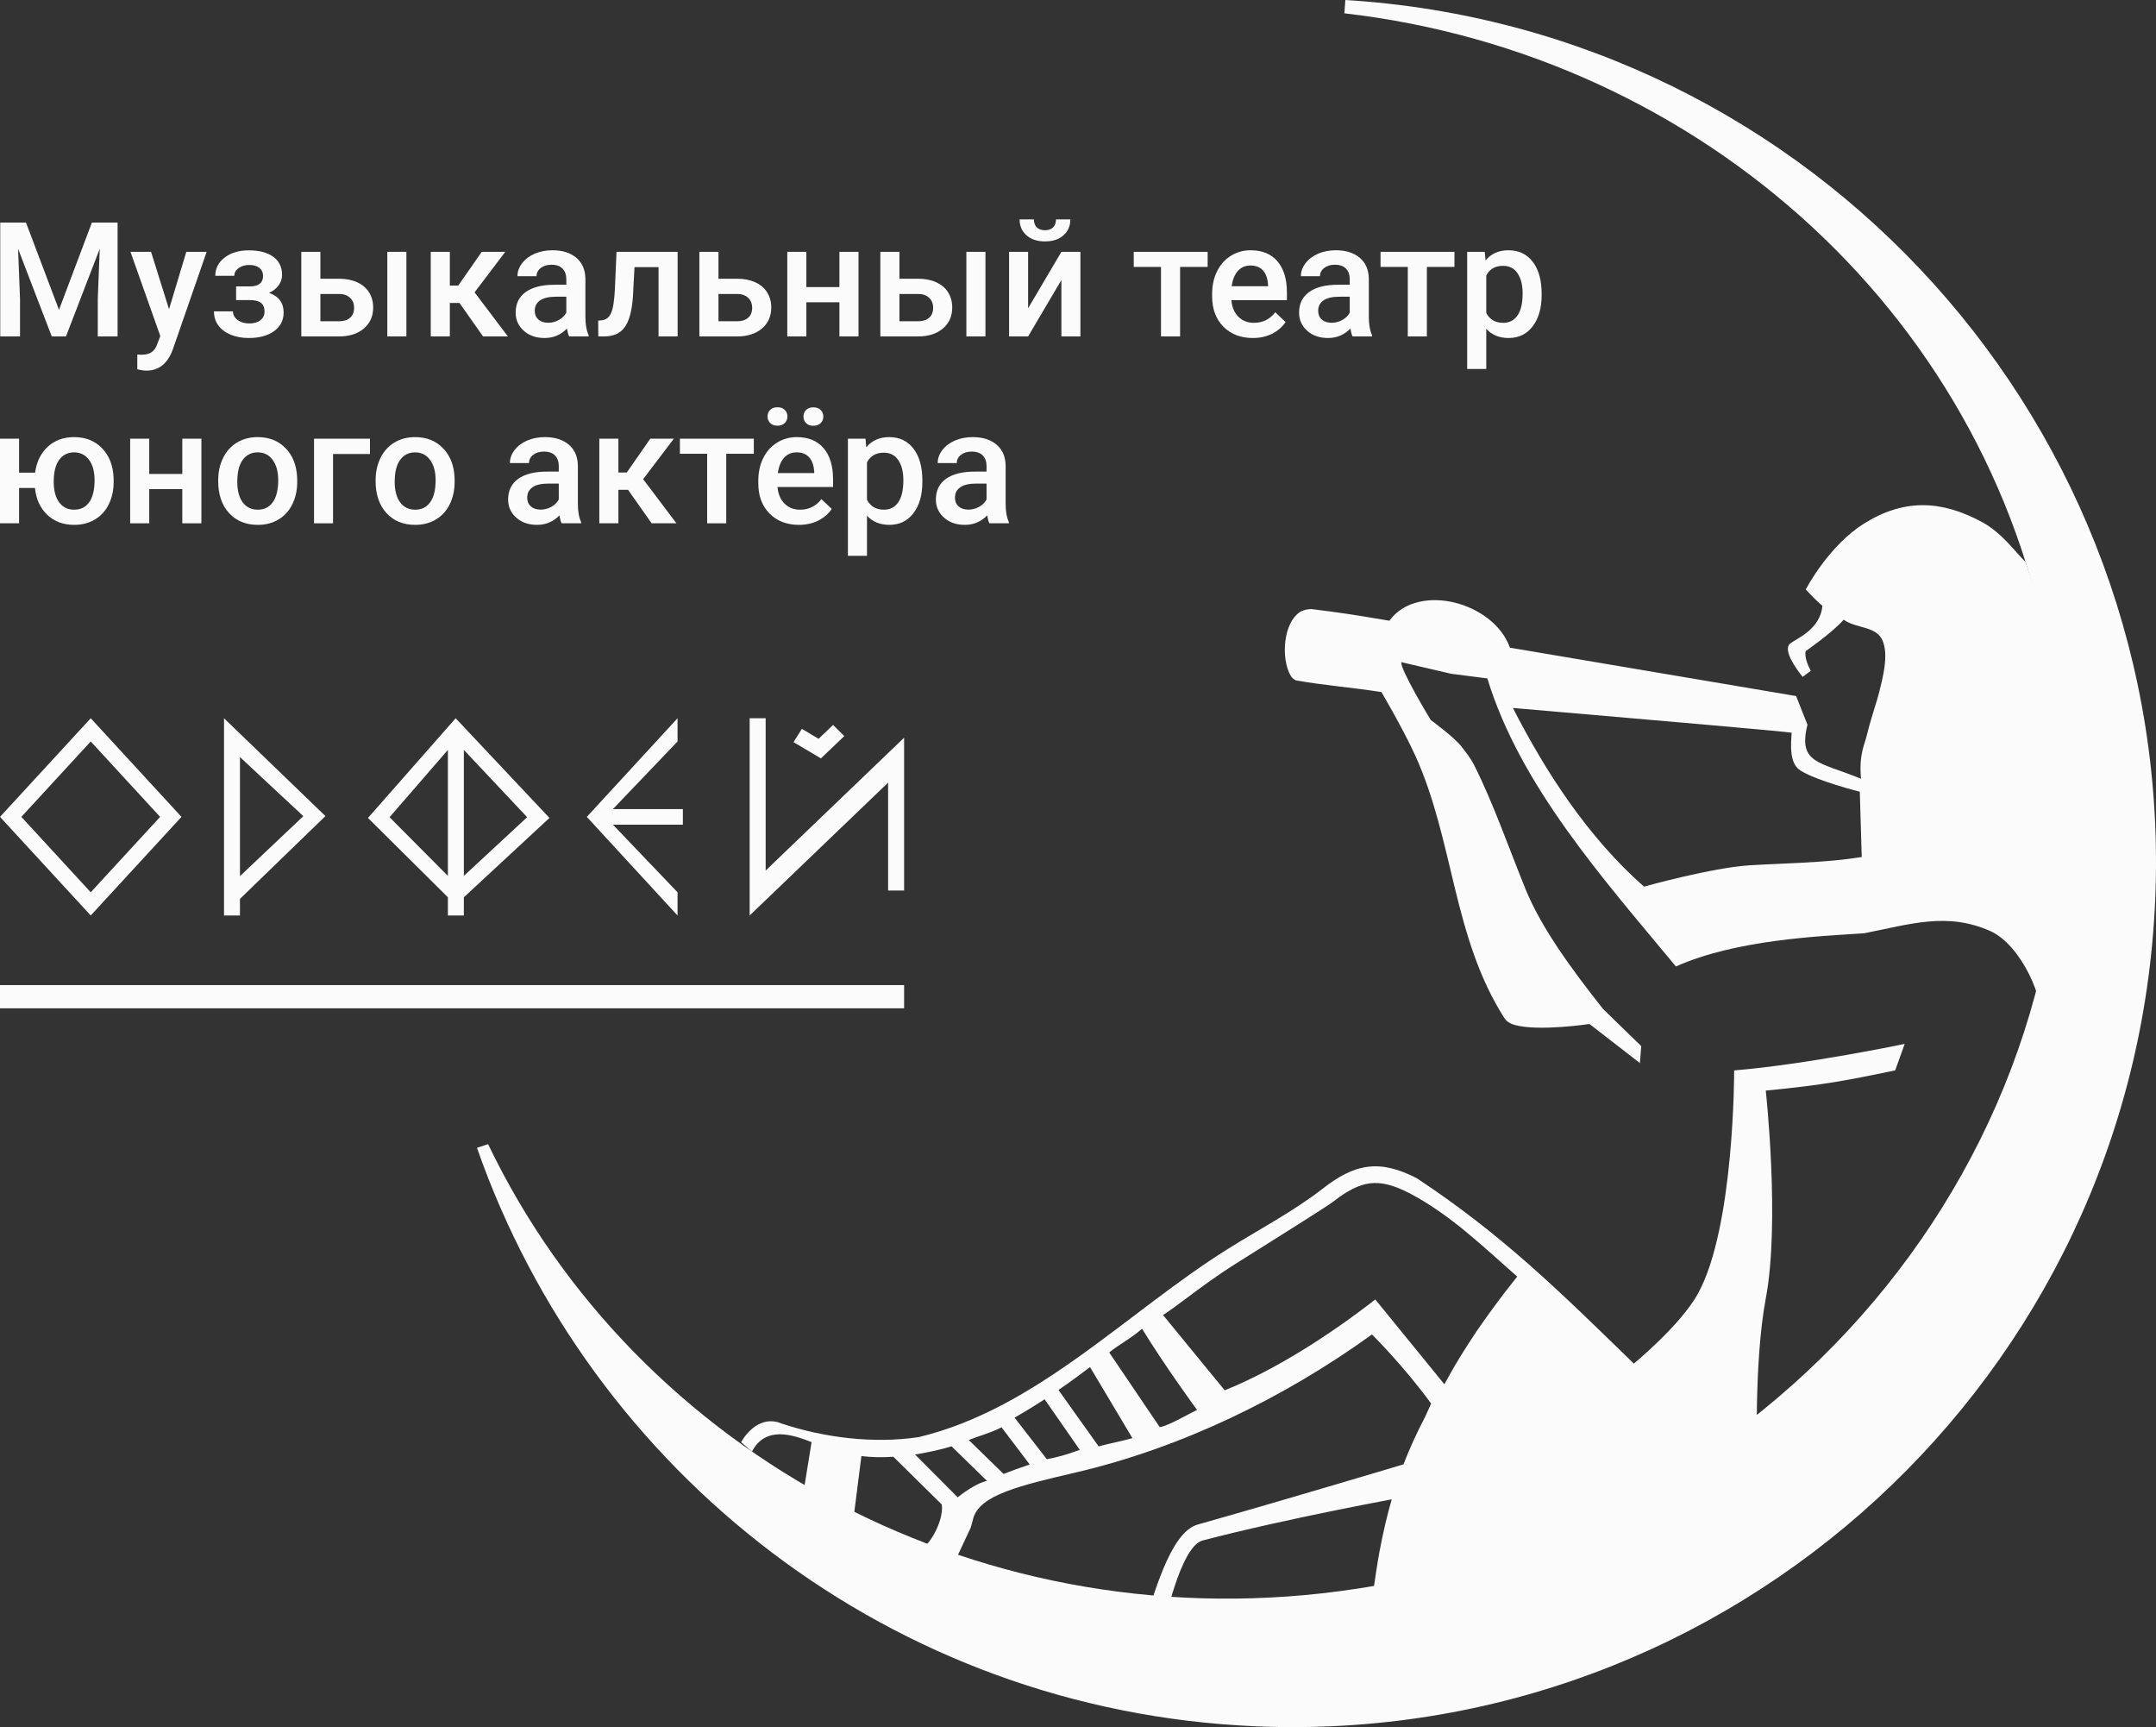 <svg width="236" height="189" viewBox="0 0 236 189" fill="none" xmlns="http://www.w3.org/2000/svg">
<rect x="0" y="0" width="236" height="189" fill="#333333" stroke="none"/>
<g opacity="0.98">
<path fill-rule="evenodd" clip-rule="evenodd" d="M216.965 57.134C212.516 54.726 208.412 54.549 204.015 57.311C202.176 58.467 200.665 60.142 199.629 61.488C198.892 62.446 198.246 63.451 197.661 64.499C198.237 65.128 198.832 65.738 199.482 66.297C199.249 68.934 196.556 69.913 195.942 70.435C195.121 71.134 196.629 73.22 197.323 74.072L198.209 73.41C197.39 71.871 197.661 71.249 197.661 71.249C197.661 71.249 200.553 69.254 201.812 67.815C203.227 68.811 205.324 68.49 206.043 70.04C206.809 71.692 206.018 74.406 205.718 75.67C205.575 76.271 205.168 77.555 205.168 77.555C205.168 77.555 204.601 79.368 204.384 80.32C204.12 81.483 203.469 82.478 203.706 85.223C199.139 83.324 196.79 83.606 197.848 79.303L196.605 76.169L165.281 70.877C164.369 68.319 161.795 66.567 159.211 65.939C156.657 65.319 153.687 65.722 152.084 67.927C147.666 67.177 146.877 67.076 143.533 66.648C143.176 66.668 142.676 66.725 142.296 66.975C140.452 68.188 140.205 72.054 141.269 73.928C141.431 74.212 141.687 74.371 141.832 74.45C145.06 75.025 148.016 75.225 151.223 75.736C151.485 76.188 151.925 76.953 152.43 77.86C153.251 79.338 154.231 81.171 154.904 82.649C159.157 91.995 159.005 102.559 164.682 111.426C164.983 111.896 165.521 112.087 165.865 112.179C168.507 112.885 173.987 112.056 173.987 112.056L179.511 116.337L179.653 114.479L175.478 110.418C171.935 105.947 168.711 101.494 167.027 97.391C165.256 93.076 163.502 87.962 161.342 83.686C161.01 83.029 160.474 82.337 159.986 81.708C159.173 80.659 156.612 78.791 156.612 78.791C156.612 78.791 153.211 73.188 153.396 72.462L158.862 73.736L162.808 74.24C166.401 86.011 175.548 96.233 183.449 105.762C190.021 102.827 199.117 102.452 204.043 102.132C209.079 101.15 213.104 99.78 217.842 101.878C221.278 103.4 223.91 109.53 223.378 112.056C230.118 93.855 228.959 83.416 221.721 61.488C220.673 60.511 219.179 58.332 216.965 57.134ZM197.063 84.305C195.826 83.509 196.038 81.455 196.119 80.19C196.124 80.101 178.247 78.562 169.756 77.831C167.674 77.652 166.156 77.522 165.604 77.473C169.23 84.551 173.835 91.631 179.954 97.026C179.954 97.026 187.415 94.934 191.605 94.685C192.729 94.619 193.839 94.569 194.937 94.52C197.942 94.386 200.866 94.255 203.789 93.785L203.578 86.639C203.578 86.639 198.858 85.459 197.063 84.305Z" fill="white"/>
<path fill-rule="evenodd" clip-rule="evenodd" d="M97.788 159.415L103.089 164.639C103.36 166.572 101.44 169.514 100.913 169.301L104.427 171.078L106.217 167.26C106.325 167.006 106.489 166.341 106.544 166.118C107.286 163.582 111.698 162.551 117.763 161.135C129.346 158.431 140.604 152.949 150.178 146.031C150.178 146.031 153.652 149.463 156.656 153.6L155.97 155.101C155.085 156.797 154.31 158.476 153.628 160.247L153.465 160.295C153.08 160.411 152.519 160.578 151.816 160.788C150.411 161.207 148.437 161.794 146.165 162.465C141.62 163.807 135.884 165.486 131.112 166.831C127.916 167.732 126.265 175.143 125.064 177.925L127.355 178.142C127.355 178.142 129.166 169.284 131.602 168.591C136.239 167.368 141.789 166.172 146.189 165.279C148.388 164.833 150.297 164.464 151.655 164.206L152.13 164.116L152.342 164.076C151.829 165.845 151.383 167.751 150.987 169.874C150.589 172.014 149.9 177.085 149.8 178.01C170.485 175.934 182.236 168.016 192.351 160.275C192.351 160.275 191.949 149.158 193.285 142.103C194.864 133.762 193.285 119.346 193.285 119.346C199.836 118.711 202.227 118.21 207.449 117.137L208.492 114.236C208.492 114.236 197.718 116.49 189.824 117.137C189.824 117.137 189.874 134.312 185.853 141.579C183.936 145.043 178.841 149.22 178.841 149.22C170.606 141.203 164.431 135.118 155.093 128.94C153.124 127.923 151.414 127.468 149.708 127.687C148.016 127.904 146.471 128.766 144.796 130.069C141.587 132.567 137.813 134.537 134.372 136.693C123.291 143.636 113.523 154.152 100.563 157.266C95.653 158.003 90.238 157.342 85.529 155.771C83.69 154.984 82.041 156.222 81.122 157.815L82.307 158.854C83.81 155.979 86.811 157.018 88.837 157.815L88.046 162.699L93.463 165.866L94.291 159.341C95.385 159.475 96.513 159.498 97.788 159.415ZM158.104 151.482C159.219 149.488 159.281 149.337 160.74 147.034C161.821 145.327 163.336 143.254 164.57 141.62C165.19 140.8 165.681 140.212 166.079 139.702C162.381 136.447 158.647 132.83 154.256 130.562C152.464 129.636 151.141 129.345 149.942 129.498C148.728 129.654 147.495 130.283 145.919 131.51C145.613 131.748 144.162 132.681 142.249 133.894C140.302 135.129 137.806 136.698 135.343 138.241C133.189 139.59 131.328 140.98 129.832 142.098C128.814 142.858 127.965 143.493 127.306 143.903L134.059 152.143C139.701 149.878 145.757 145.938 150.541 142.201L158.104 151.482ZM121.416 148.001L126.951 156.179C127.992 155.988 130.09 154.735 131.028 154.288C131.028 154.288 127.409 149.343 125.01 145.402C124.34 145.999 123.691 146.427 123.027 146.863C122.505 147.207 121.974 147.557 121.416 148.001ZM123.955 157.378L119.316 149.601C118.252 150.414 117.095 151.262 115.863 152.109L120.259 158.278C121.535 157.941 122.687 157.731 123.955 157.378ZM118.194 158.66L114.346 153.126C113.285 153.818 112.183 154.496 111.057 155.134L114.585 159.68C115.574 159.512 116.764 159.191 118.194 158.66ZM112.716 160.266L109.635 156.195C108.924 156.564 108.123 156.841 107.343 157.111C106.895 157.265 106.455 157.418 106.042 157.584L109.853 161.293C110.784 160.927 111.74 160.587 112.716 160.266ZM108.042 162.059L104.153 158.271C103.031 158.634 101.247 159.005 100.163 159.168L104.835 163.853C106.965 162.154 108.106 162.051 108.042 162.059Z" fill="white"/>
<path fill-rule="evenodd" clip-rule="evenodd" d="M9.932 78.6L19.865 89.392L9.932 100.184L0 89.392L9.932 78.6ZM9.932 81.14L2.337 89.392L9.932 97.644L17.527 89.392L9.932 81.14Z" fill="white"/>
<path fill-rule="evenodd" clip-rule="evenodd" d="M24.521 78.6L35.622 89.305L26.266 98.367L26.266 100.184H24.521V78.6ZM26.266 95.877L33.203 89.314L26.266 82.847L26.266 95.877Z" fill="white"/>
<path fill-rule="evenodd" clip-rule="evenodd" d="M82.059 78.6H83.811V95.266L98.966 80.727V97.451H97.214V85.645L82.059 100.184V78.6Z" fill="white"/>
<path fill-rule="evenodd" clip-rule="evenodd" d="M89.606 80.846L87.773 79.759L86.861 81.214L89.86 82.992L92.419 80.549L91.191 79.333L89.606 80.846Z" fill="white"/>
<path fill-rule="evenodd" clip-rule="evenodd" d="M49.879 78.6L60.143 89.508L50.774 98.192V100.184H49.027V98.192L40.278 89.507L49.879 78.6ZM50.774 95.85L57.703 89.427L50.774 82.063V95.85ZM49.027 82.063V95.85L42.642 89.429L49.027 82.063Z" fill="white"/>
<path d="M64.233 89.392L74.165 100.184V97.644L67.092 90.244H74.749V88.54H67.092L74.165 81.14V78.6L64.233 89.392Z" fill="white"/>
<path d="M147.156 1.457C186.203 5.945 218.725 34.951 224.705 74.317C231.916 121.796 197.787 166.364 148.475 173.864C107.92 180.033 69.726 159.207 53.428 125.206L52.211 125.612C64.612 161.099 97.627 187.215 137.449 188.913C189.607 191.136 233.691 150.628 235.913 98.436C238.11 46.836 198.566 3.133 147.265 0L147.156 1.457Z" fill="white"/>
<path d="M0 107.802H98.966V110.341H0V107.802Z" fill="white"/>
<path d="M2.846 24.357L6.457 33.908L10.059 24.357H12.871V36.817H10.704V32.709L10.919 27.215L7.222 36.817H5.666L1.978 27.224L2.192 32.709V36.817H0.026V24.357H2.846Z" fill="white"/>
<path d="M18.503 33.839L20.394 27.558H22.621L18.924 38.221C18.357 39.779 17.393 40.557 16.035 40.557C15.731 40.557 15.396 40.506 15.029 40.403V38.794L15.425 38.82C15.952 38.82 16.347 38.723 16.611 38.529C16.881 38.341 17.093 38.021 17.247 37.571L17.548 36.775L14.281 27.558H16.534L18.503 33.839Z" fill="white"/>
<path d="M30.875 30.091C30.875 30.502 30.749 30.881 30.497 31.229C30.25 31.571 29.901 31.845 29.448 32.051C30.514 32.421 31.047 33.137 31.047 34.199C31.047 35.049 30.7 35.728 30.007 36.235C29.313 36.737 28.384 36.989 27.221 36.989C26.51 36.989 25.862 36.872 25.278 36.638C24.693 36.398 24.237 36.061 23.911 35.628C23.584 35.188 23.421 34.669 23.421 34.07H25.501C25.501 34.447 25.67 34.764 26.009 35.02C26.347 35.271 26.774 35.397 27.29 35.397C27.8 35.397 28.204 35.28 28.502 35.046C28.806 34.806 28.958 34.495 28.958 34.113C28.958 33.662 28.826 33.337 28.562 33.137C28.299 32.938 27.892 32.838 27.341 32.838H25.845V31.34H27.393C28.327 31.329 28.794 30.947 28.794 30.194C28.794 29.817 28.66 29.523 28.39 29.312C28.121 29.101 27.751 28.995 27.281 28.995C26.823 28.995 26.436 29.11 26.12 29.338C25.805 29.56 25.648 29.843 25.648 30.185H23.567C23.567 29.369 23.911 28.701 24.599 28.182C25.286 27.657 26.16 27.395 27.221 27.395C28.373 27.395 29.27 27.629 29.912 28.097C30.554 28.565 30.875 29.229 30.875 30.091Z" fill="white"/>
<path d="M35.071 30.502H37.117C37.879 30.502 38.544 30.633 39.112 30.895C39.679 31.158 40.109 31.526 40.401 31.999C40.7 32.473 40.849 33.023 40.849 33.651C40.849 34.604 40.51 35.368 39.834 35.944C39.158 36.521 38.258 36.812 37.134 36.817H32.981V27.558H35.071V30.502ZM44.485 36.817H42.396V27.558H44.485V36.817ZM35.071 32.17V35.157H37.108C37.619 35.157 38.02 35.032 38.312 34.781C38.61 34.524 38.759 34.161 38.759 33.694C38.759 33.226 38.613 32.858 38.321 32.59C38.034 32.316 37.644 32.176 37.151 32.17H35.071Z" fill="white"/>
<path d="M50.298 33.155H49.24V36.817H47.151V27.558H49.24V31.255H50.16L52.731 27.558H55.31L51.948 31.991L55.594 36.817H52.877L50.298 33.155Z" fill="white"/>
<path d="M62.3 36.817C62.209 36.641 62.128 36.352 62.059 35.953C61.395 36.643 60.581 36.989 59.618 36.989C58.683 36.989 57.921 36.723 57.331 36.193C56.74 35.662 56.445 35.006 56.445 34.224C56.445 33.237 56.812 32.481 57.546 31.956C58.285 31.426 59.34 31.16 60.71 31.16H61.991V30.553C61.991 30.074 61.856 29.691 61.587 29.406C61.317 29.115 60.907 28.97 60.357 28.97C59.881 28.97 59.492 29.09 59.188 29.329C58.884 29.563 58.732 29.863 58.732 30.228H56.643C56.643 29.72 56.812 29.246 57.15 28.807C57.488 28.362 57.947 28.014 58.526 27.763C59.11 27.512 59.761 27.387 60.477 27.387C61.566 27.387 62.435 27.66 63.083 28.208C63.73 28.75 64.063 29.515 64.08 30.502V34.678C64.08 35.511 64.198 36.175 64.433 36.672V36.817H62.3ZM60.005 35.32C60.417 35.32 60.804 35.22 61.165 35.02C61.532 34.821 61.807 34.552 61.991 34.216V32.47H60.864C60.091 32.47 59.509 32.604 59.119 32.872C58.729 33.14 58.534 33.52 58.534 34.01C58.534 34.41 58.666 34.729 58.93 34.969C59.199 35.203 59.557 35.32 60.005 35.32Z" fill="white"/>
<path d="M74.174 27.558V36.817H72.085V29.235H69.454L69.282 32.461C69.173 34.013 68.872 35.129 68.379 35.807C67.892 36.481 67.144 36.817 66.135 36.817H65.49L65.481 35.089L65.911 35.046C66.37 34.983 66.702 34.706 66.909 34.216C67.121 33.719 67.255 32.818 67.313 31.511L67.485 27.558H74.174Z" fill="white"/>
<path d="M78.645 30.502H80.691C81.453 30.502 82.118 30.633 82.686 30.895C83.253 31.158 83.683 31.526 83.975 31.999C84.273 32.473 84.423 33.023 84.423 33.651C84.423 34.604 84.084 35.368 83.408 35.944C82.732 36.521 81.832 36.812 80.708 36.817H76.555V27.558H78.645V30.502ZM78.645 32.17V35.157H80.683C81.193 35.157 81.594 35.032 81.886 34.781C82.184 34.524 82.333 34.161 82.333 33.694C82.333 33.226 82.187 32.858 81.895 32.59C81.608 32.316 81.218 32.176 80.725 32.17H78.645Z" fill="white"/>
<path d="M93.975 36.817H91.885V33.078H88.266V36.817H86.177V27.558H88.266V31.417H91.885V27.558H93.975V36.817Z" fill="white"/>
<path d="M98.454 30.502H100.501C101.263 30.502 101.928 30.633 102.495 30.895C103.063 31.158 103.493 31.526 103.785 31.999C104.083 32.473 104.232 33.023 104.232 33.651C104.232 34.604 103.894 35.368 103.218 35.944C102.541 36.521 101.641 36.812 100.518 36.817H96.365V27.558H98.454V30.502ZM107.869 36.817H105.78V27.558H107.869V36.817ZM98.454 32.17V35.157H100.492C101.002 35.157 101.403 35.032 101.696 34.781C101.994 34.524 102.143 34.161 102.143 33.694C102.143 33.226 101.997 32.858 101.704 32.59C101.418 32.316 101.028 32.176 100.535 32.17H98.454Z" fill="white"/>
<path d="M116.183 27.558H118.264V36.817H116.183V30.639L112.538 36.817H110.457V27.558H112.538V33.736L116.183 27.558ZM117.163 24.006C117.163 24.725 116.911 25.307 116.407 25.752C115.902 26.197 115.229 26.419 114.386 26.419C113.544 26.419 112.87 26.197 112.366 25.752C111.861 25.307 111.609 24.725 111.609 24.006H113.174C113.174 24.383 113.28 24.676 113.492 24.887C113.71 25.093 114.008 25.196 114.386 25.196C114.764 25.196 115.06 25.093 115.272 24.887C115.484 24.676 115.59 24.383 115.59 24.006H117.163Z" fill="white"/>
<path d="M132.192 29.209H129.175V36.817H127.085V29.209H124.102V27.558H132.192V29.209Z" fill="white"/>
<path d="M137.136 36.989C135.812 36.989 134.737 36.575 133.912 35.748C133.092 34.915 132.682 33.808 132.682 32.427V32.17C132.682 31.246 132.86 30.422 133.216 29.697C133.577 28.967 134.081 28.399 134.729 27.994C135.376 27.589 136.099 27.387 136.895 27.387C138.162 27.387 139.139 27.789 139.827 28.593C140.521 29.398 140.868 30.536 140.868 32.008V32.846H134.789C134.852 33.611 135.107 34.216 135.554 34.661C136.007 35.106 136.574 35.328 137.257 35.328C138.214 35.328 138.993 34.943 139.595 34.173L140.721 35.243C140.349 35.796 139.85 36.227 139.225 36.535C138.606 36.837 137.91 36.989 137.136 36.989ZM136.887 29.055C136.314 29.055 135.849 29.255 135.494 29.654C135.144 30.054 134.921 30.61 134.823 31.323H138.804V31.169C138.758 30.473 138.572 29.948 138.245 29.594C137.919 29.235 137.466 29.055 136.887 29.055Z" fill="white"/>
<path d="M148.055 36.817C147.964 36.641 147.883 36.352 147.815 35.953C147.15 36.643 146.336 36.989 145.373 36.989C144.439 36.989 143.676 36.723 143.086 36.193C142.495 35.662 142.2 35.006 142.2 34.224C142.2 33.237 142.567 32.481 143.301 31.956C144.04 31.426 145.095 31.16 146.465 31.16H147.746V30.553C147.746 30.074 147.611 29.691 147.342 29.406C147.072 29.115 146.663 28.97 146.112 28.97C145.637 28.97 145.247 29.09 144.943 29.329C144.639 29.563 144.487 29.863 144.487 30.228H142.398C142.398 29.72 142.567 29.246 142.905 28.807C143.244 28.362 143.702 28.014 144.281 27.763C144.866 27.512 145.516 27.387 146.233 27.387C147.322 27.387 148.19 27.66 148.838 28.208C149.486 28.75 149.818 29.515 149.835 30.502V34.678C149.835 35.511 149.953 36.175 150.188 36.672V36.817H148.055ZM145.76 35.32C146.173 35.32 146.559 35.22 146.921 35.02C147.287 34.821 147.563 34.552 147.746 34.216V32.47H146.62C145.846 32.47 145.264 32.604 144.874 32.872C144.484 33.14 144.29 33.52 144.29 34.01C144.29 34.41 144.421 34.729 144.685 34.969C144.954 35.203 145.313 35.32 145.76 35.32Z" fill="white"/>
<path d="M159.207 29.209H156.189V36.817H154.1V29.209H151.116V27.558H159.207V29.209Z" fill="white"/>
<path d="M168.751 32.282C168.751 33.714 168.424 34.858 167.77 35.713C167.117 36.563 166.24 36.989 165.139 36.989C164.119 36.989 163.302 36.655 162.689 35.987V40.377H160.6V27.558H162.526L162.612 28.499C163.225 27.757 164.059 27.387 165.114 27.387C166.249 27.387 167.137 27.809 167.779 28.653C168.427 29.492 168.751 30.659 168.751 32.153V32.282ZM166.67 32.102C166.67 31.178 166.484 30.445 166.111 29.902C165.744 29.36 165.217 29.09 164.529 29.09C163.675 29.09 163.062 29.44 162.689 30.142V34.25C163.067 34.969 163.686 35.328 164.546 35.328C165.211 35.328 165.73 35.063 166.102 34.532C166.481 33.996 166.67 33.186 166.67 32.102Z" fill="white"/>
<path d="M2.089 51.728H3.843C3.998 50.547 4.457 49.603 5.219 48.896C5.981 48.188 6.944 47.834 8.108 47.834C9.363 47.834 10.38 48.237 11.16 49.041C11.945 49.846 12.37 50.912 12.432 52.242L12.441 52.73C12.441 53.642 12.263 54.458 11.908 55.177C11.558 55.896 11.054 56.452 10.395 56.846C9.741 57.24 8.985 57.437 8.125 57.437C6.921 57.437 5.933 57.066 5.159 56.324C4.391 55.582 3.946 54.607 3.826 53.397H2.089V57.265H0V48.006H2.089V51.728ZM5.881 52.73C5.881 53.682 6.079 54.43 6.474 54.972C6.87 55.508 7.42 55.776 8.125 55.776C8.83 55.776 9.377 55.502 9.767 54.955C10.157 54.407 10.352 53.605 10.352 52.55C10.352 51.597 10.148 50.852 9.741 50.316C9.34 49.774 8.796 49.503 8.108 49.503C7.426 49.503 6.884 49.774 6.483 50.316C6.082 50.852 5.881 51.657 5.881 52.73Z" fill="white"/>
<path d="M22.045 57.265H19.956V53.526H16.336V57.265H14.247V48.006H16.336V51.865H19.956V48.006H22.045V57.265Z" fill="white"/>
<path d="M23.885 52.55C23.885 51.643 24.066 50.827 24.427 50.102C24.788 49.372 25.295 48.813 25.948 48.425C26.602 48.031 27.353 47.834 28.201 47.834C29.456 47.834 30.474 48.237 31.253 49.041C32.039 49.846 32.463 50.912 32.526 52.242L32.534 52.73C32.534 53.642 32.357 54.458 32.001 55.177C31.652 55.896 31.147 56.452 30.488 56.846C29.835 57.24 29.078 57.437 28.218 57.437C26.906 57.437 25.854 57.003 25.063 56.136C24.277 55.263 23.885 54.102 23.885 52.653V52.55ZM25.974 52.73C25.974 53.682 26.172 54.43 26.567 54.972C26.963 55.508 27.513 55.776 28.218 55.776C28.923 55.776 29.471 55.502 29.86 54.955C30.256 54.407 30.454 53.605 30.454 52.55C30.454 51.614 30.25 50.873 29.843 50.325C29.442 49.777 28.895 49.503 28.201 49.503C27.519 49.503 26.977 49.774 26.576 50.316C26.175 50.852 25.974 51.657 25.974 52.73Z" fill="white"/>
<path d="M40.496 49.683H36.455V57.265H34.374V48.006H40.496V49.683Z" fill="white"/>
<path d="M41.115 52.55C41.115 51.643 41.296 50.827 41.657 50.102C42.018 49.372 42.525 48.813 43.178 48.425C43.832 48.031 44.583 47.834 45.431 47.834C46.687 47.834 47.704 48.237 48.483 49.041C49.269 49.846 49.693 50.912 49.756 52.242L49.764 52.73C49.764 53.642 49.587 54.458 49.231 55.177C48.882 55.896 48.377 56.452 47.718 56.846C47.065 57.24 46.308 57.437 45.448 57.437C44.136 57.437 43.084 57.003 42.293 56.136C41.508 55.263 41.115 54.102 41.115 52.653V52.55ZM43.204 52.73C43.204 53.682 43.402 54.43 43.798 54.972C44.193 55.508 44.743 55.776 45.448 55.776C46.153 55.776 46.701 55.502 47.091 54.955C47.486 54.407 47.684 53.605 47.684 52.55C47.684 51.614 47.48 50.873 47.073 50.325C46.672 49.777 46.125 49.503 45.431 49.503C44.749 49.503 44.207 49.774 43.806 50.316C43.405 50.852 43.204 51.657 43.204 52.73Z" fill="white"/>
<path d="M61.475 57.265C61.383 57.089 61.303 56.8 61.234 56.401C60.569 57.091 59.755 57.437 58.792 57.437C57.858 57.437 57.096 57.171 56.505 56.641C55.915 56.11 55.62 55.454 55.62 54.672C55.62 53.685 55.986 52.929 56.72 52.404C57.46 51.874 58.514 51.608 59.884 51.608H61.165V51.001C61.165 50.522 61.031 50.139 60.761 49.854C60.492 49.563 60.082 49.418 59.532 49.418C59.056 49.418 58.666 49.538 58.362 49.777C58.059 50.011 57.907 50.31 57.907 50.676H55.817C55.817 50.168 55.986 49.694 56.325 49.255C56.663 48.81 57.121 48.462 57.7 48.211C58.285 47.96 58.936 47.834 59.652 47.834C60.741 47.834 61.609 48.108 62.257 48.656C62.905 49.198 63.237 49.962 63.255 50.95V55.126C63.255 55.959 63.372 56.623 63.607 57.12V57.265H61.475ZM59.179 55.768C59.592 55.768 59.979 55.668 60.34 55.468C60.707 55.269 60.982 55 61.165 54.664V52.918H60.039C59.265 52.918 58.683 53.052 58.294 53.32C57.904 53.588 57.709 53.968 57.709 54.458C57.709 54.858 57.841 55.177 58.105 55.417C58.374 55.651 58.732 55.768 59.179 55.768Z" fill="white"/>
<path d="M68.749 53.602H67.691V57.265H65.602V48.006H67.691V51.703H68.611L71.182 48.006H73.761L70.399 52.439L74.045 57.265H71.328L68.749 53.602Z" fill="white"/>
<path d="M82.514 49.657H79.496V57.265H77.407V49.657H74.423V48.006H82.514V49.657Z" fill="white"/>
<path d="M87.458 57.437C86.133 57.437 85.059 57.023 84.233 56.196C83.414 55.363 83.004 54.256 83.004 52.875V52.618C83.004 51.694 83.182 50.87 83.537 50.145C83.898 49.415 84.403 48.847 85.05 48.442C85.698 48.037 86.42 47.834 87.217 47.834C88.484 47.834 89.461 48.237 90.149 49.041C90.842 49.846 91.189 50.984 91.189 52.456V53.294H85.11C85.173 54.059 85.428 54.664 85.876 55.109C86.328 55.554 86.896 55.776 87.578 55.776C88.535 55.776 89.315 55.391 89.917 54.621L91.043 55.691C90.67 56.244 90.172 56.675 89.547 56.983C88.928 57.285 88.231 57.437 87.458 57.437ZM87.208 49.503C86.635 49.503 86.171 49.703 85.815 50.102C85.466 50.502 85.242 51.058 85.145 51.771H89.126V51.617C89.08 50.921 88.894 50.396 88.567 50.042C88.24 49.683 87.787 49.503 87.208 49.503ZM84.019 45.575C84.019 45.29 84.113 45.05 84.302 44.856C84.497 44.662 84.764 44.565 85.102 44.565C85.44 44.565 85.707 44.662 85.901 44.856C86.096 45.05 86.194 45.29 86.194 45.575C86.194 45.86 86.096 46.1 85.901 46.294C85.707 46.488 85.44 46.585 85.102 46.585C84.764 46.585 84.497 46.488 84.302 46.294C84.113 46.1 84.019 45.86 84.019 45.575ZM87.948 45.584C87.948 45.298 88.042 45.059 88.231 44.865C88.426 44.671 88.693 44.574 89.031 44.574C89.369 44.574 89.636 44.671 89.831 44.865C90.025 45.059 90.123 45.298 90.123 45.584C90.123 45.869 90.025 46.108 89.831 46.303C89.636 46.496 89.369 46.593 89.031 46.593C88.693 46.593 88.426 46.496 88.231 46.303C88.042 46.108 87.948 45.869 87.948 45.584Z" fill="white"/>
<path d="M100.965 52.73C100.965 54.162 100.638 55.306 99.985 56.161C99.331 57.011 98.454 57.437 97.354 57.437C96.334 57.437 95.517 57.103 94.903 56.435V60.825H92.814V48.006H94.74L94.826 48.947C95.439 48.205 96.273 47.834 97.328 47.834C98.463 47.834 99.351 48.257 99.993 49.101C100.641 49.94 100.965 51.106 100.965 52.601V52.73ZM98.884 52.55C98.884 51.626 98.698 50.892 98.325 50.35C97.959 49.809 97.431 49.538 96.743 49.538C95.889 49.538 95.276 49.888 94.903 50.59V54.698C95.282 55.417 95.901 55.776 96.76 55.776C97.425 55.776 97.944 55.511 98.317 54.98C98.695 54.444 98.884 53.634 98.884 52.55Z" fill="white"/>
<path d="M108.299 57.265C108.207 57.089 108.127 56.8 108.058 56.401C107.393 57.091 106.579 57.437 105.616 57.437C104.682 57.437 103.92 57.171 103.329 56.641C102.739 56.11 102.444 55.454 102.444 54.672C102.444 53.685 102.811 52.929 103.544 52.404C104.284 51.874 105.338 51.608 106.708 51.608H107.989V51.001C107.989 50.522 107.855 50.139 107.585 49.854C107.316 49.563 106.906 49.418 106.356 49.418C105.88 49.418 105.49 49.538 105.186 49.777C104.883 50.011 104.731 50.31 104.731 50.676H102.641C102.641 50.168 102.811 49.694 103.149 49.255C103.487 48.81 103.945 48.462 104.524 48.211C105.109 47.96 105.76 47.834 106.476 47.834C107.565 47.834 108.434 48.108 109.081 48.656C109.729 49.198 110.061 49.962 110.079 50.95V55.126C110.079 55.959 110.196 56.623 110.431 57.12V57.265H108.299ZM106.003 55.768C106.416 55.768 106.803 55.668 107.164 55.468C107.531 55.269 107.806 55 107.989 54.664V52.918H106.863C106.089 52.918 105.507 53.052 105.118 53.32C104.728 53.588 104.533 53.968 104.533 54.458C104.533 54.858 104.665 55.177 104.928 55.417C105.198 55.651 105.556 55.768 106.003 55.768Z" fill="white"/>
</g>
</svg>
